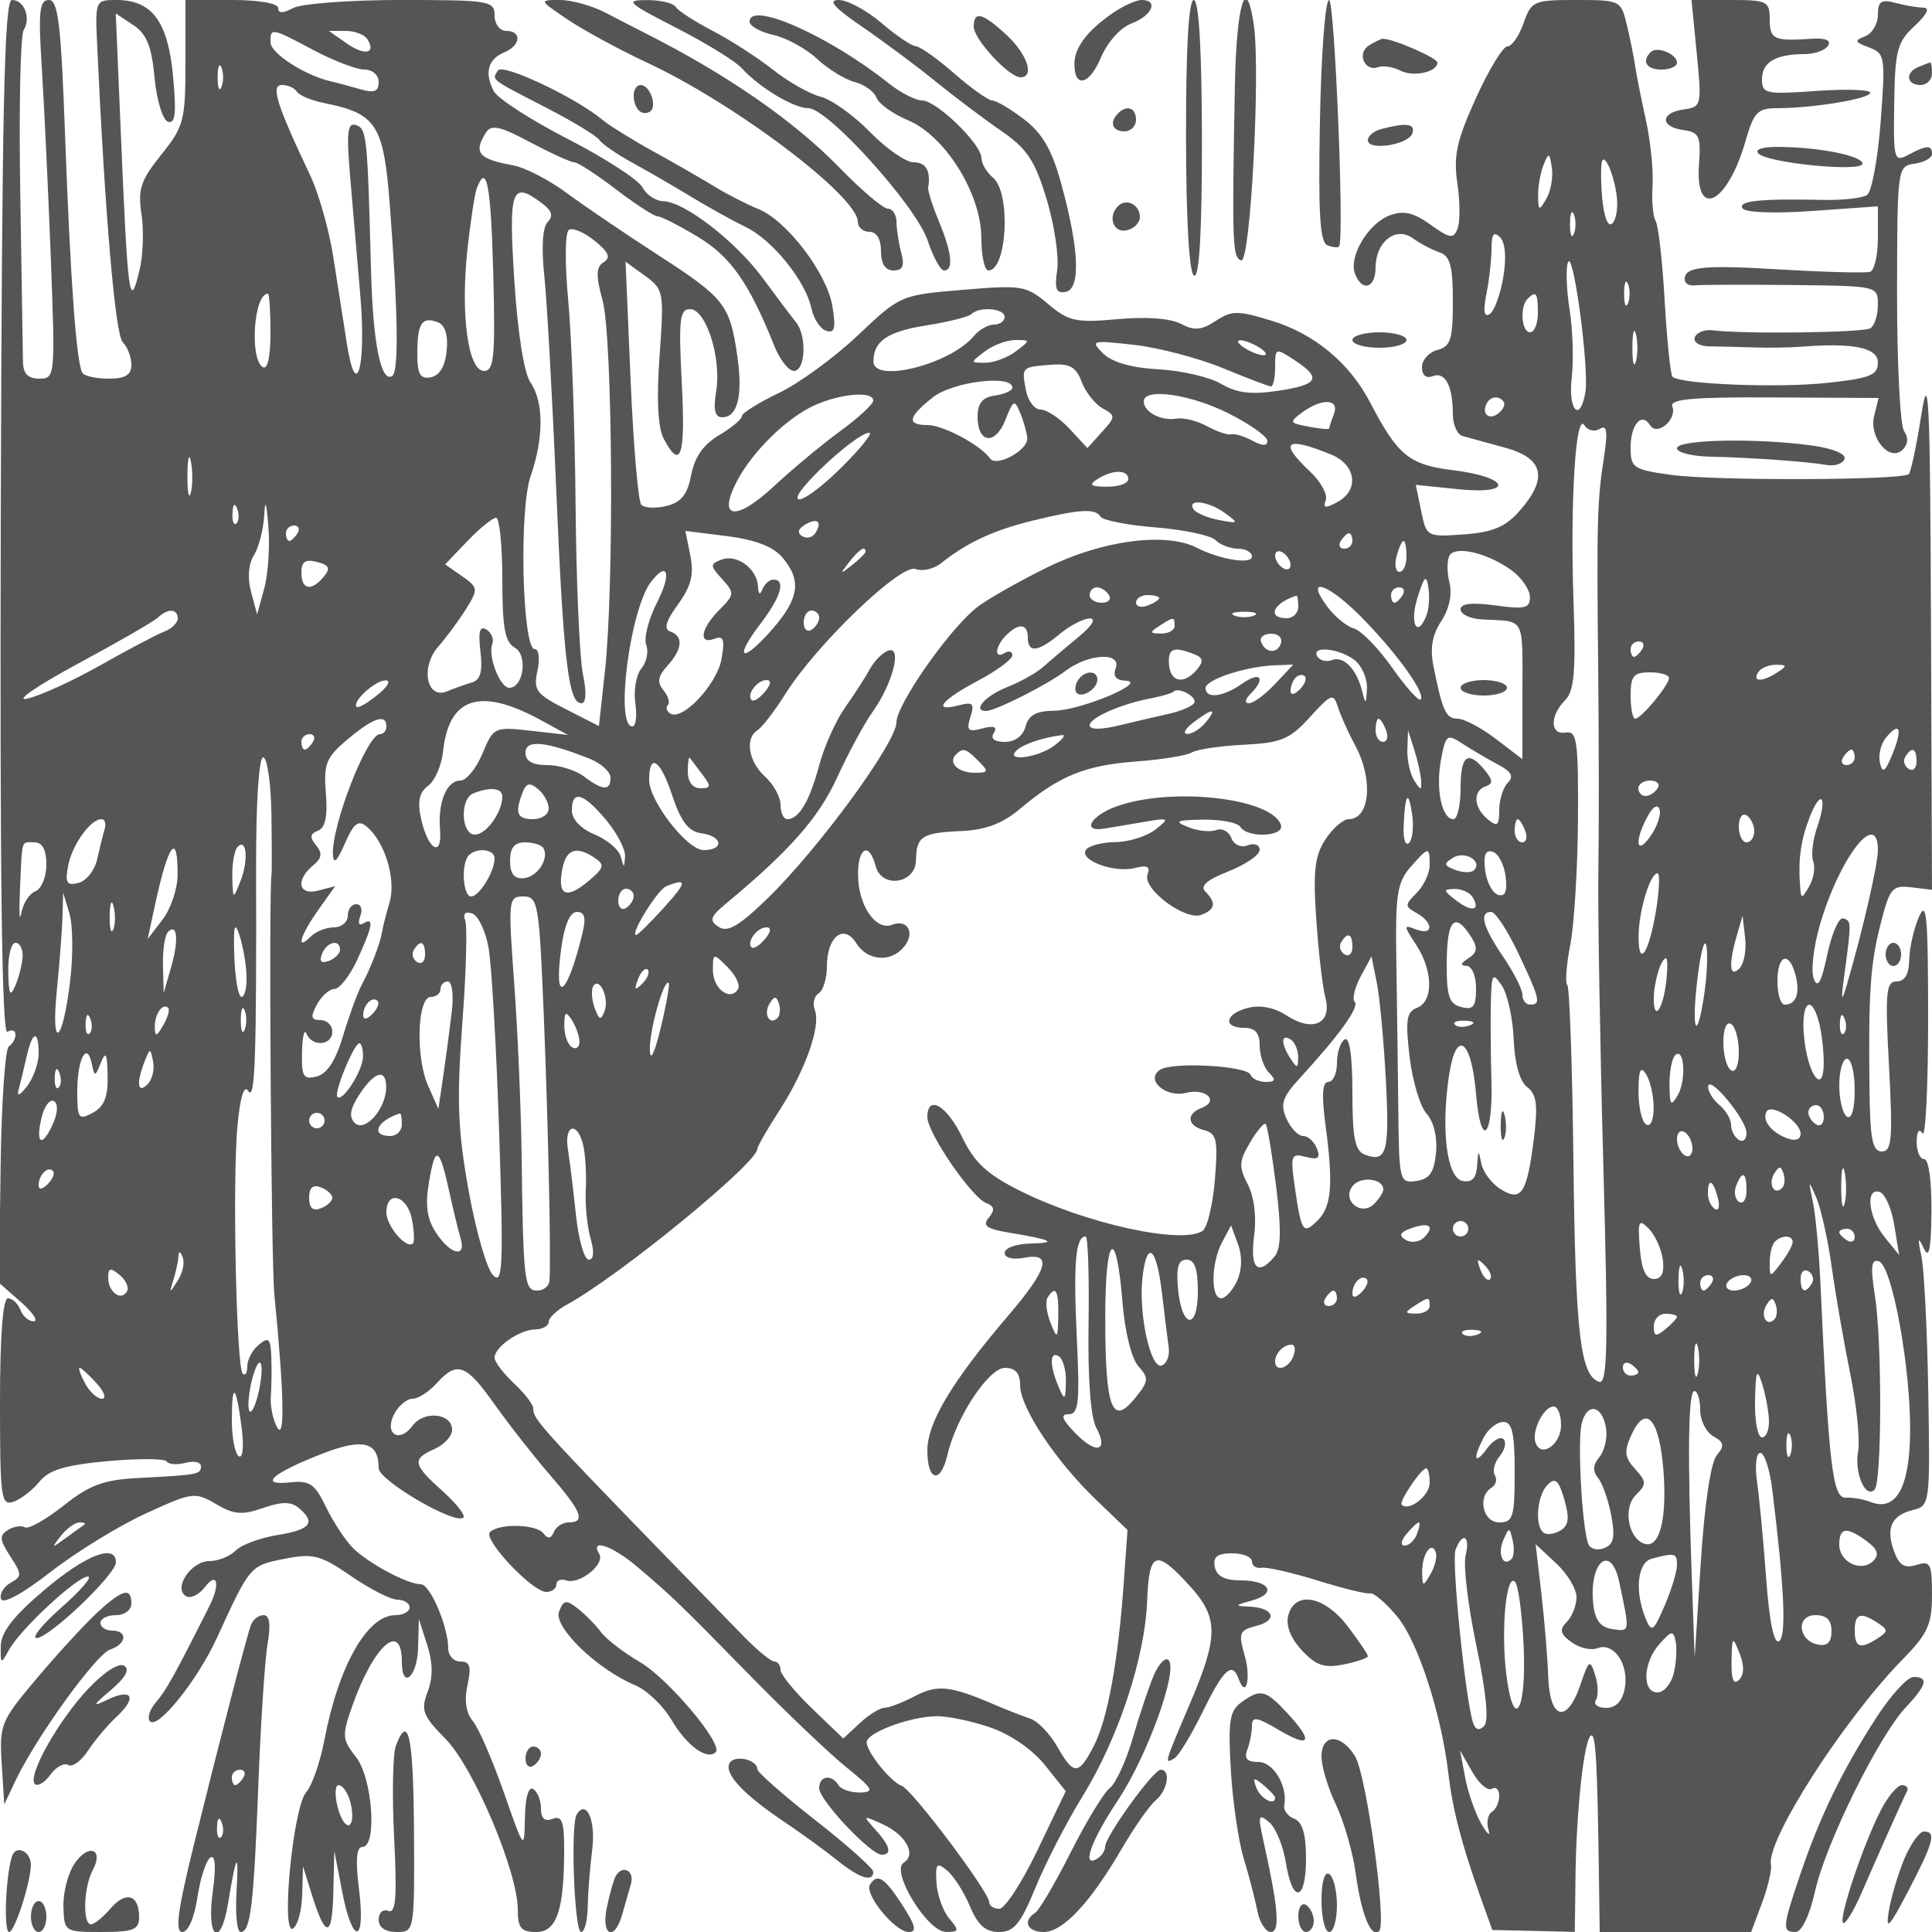 <svg xmlns="http://www.w3.org/2000/svg" version="1.0" width="250" height="250" viewBox="0 0 250 250" preserveAspectRatio="xMidYMid meet">
<g transform="translate(0,250) scale(0.01,-0.01)" fill="#555555" stroke="none">
<path d="M10 18292 c-12 -4625 14 -6689 86 -6644 57 35 104 19 104 -36 0 -55 -39 -124 -86 -153 -47 -30 -95 -730 -106 -1556 l-20 -1503 281 -247 c155 -136 230 -248 167 -250 -63 -2 -141 65 -172 147 -32 83 -104 150 -161 150 -66 0 -103 -488 -103 -1347 0 -1239 14 -1342 175 -1285 96 33 247 150 336 260 121 151 335 215 881 265 397 36 741 34 765 -4 24 -39 133 -47 243 -18 110 29 200 10 200 -43 0 -107 -33 -113 -806 -153 -454 -23 -633 -89 -973 -359 -230 -181 -454 -307 -499 -280 -45 28 -143 13 -219 -34 -114 -71 -109 -127 29 -339 153 -234 154 -261 4 -345 -89 -50 -144 -144 -122 -209 23 -71 280 69 638 348 329 256 882 597 1229 756 608 280 643 284 913 125 231 -137 339 -146 608 -52 242 84 363 85 463 2 227 -189 154 -283 -272 -351 -223 -35 -468 -126 -543 -201 -74 -75 -227 -136 -339 -136 -238 0 -473 -350 -305 -454 59 -36 170 17 247 119 158 207 199 36 60 -241 -456 -906 -562 -1097 -694 -1250 -83 -96 -118 -208 -77 -249 103 -103 614 535 862 1075 431 940 432 941 872 1028 378 75 468 51 866 -222 244 -168 515 -306 601 -306 86 0 157 -45 157 -100 0 -55 -83 -100 -185 -100 -363 0 -737 -660 -919 -1624 -54 -281 -159 -583 -235 -669 -170 -195 -330 -1861 -169 -1762 59 37 113 233 118 436 l11 369 114 -367 c179 -571 264 -564 278 25 l13 542 101 -525 c135 -702 307 -683 219 25 -48 379 -34 550 42 550 196 0 133 892 -82 1165 -180 228 -183 275 -46 664 277 783 640 1104 640 565 0 -366 200 -194 210 181 l10 375 108 -336 c74 -232 76 -420 5 -607 -90 -238 -63 -309 231 -607 363 -367 936 -1720 936 -2209 0 -240 42 -291 238 -291 267 0 362 282 362 1073 0 358 -30 437 -150 391 -101 -39 -150 5 -150 133 0 105 -45 219 -100 253 -60 37 -103 -109 -108 -369 -8 -431 -8 -430 -275 332 -147 419 -327 833 -401 920 -86 103 -110 267 -67 463 53 239 33 304 -91 304 -87 0 -158 76 -158 168 0 284 -234 832 -355 832 -174 0 -682 272 -881 472 -97 98 -253 336 -346 528 -144 300 -211 345 -468 318 -410 -43 -231 116 412 368 533 209 738 158 738 -184 0 -160 996 -740 1096 -639 30 29 -92 184 -271 344 -385 344 -398 414 -100 544 124 55 225 166 225 248 0 215 -365 252 -512 52 -172 -235 -373 -103 -235 155 57 107 163 194 235 194 72 0 212 90 312 200 266 293 379 252 752 -275 185 -261 508 -673 717 -914 409 -471 463 -611 239 -611 -78 0 -164 -56 -192 -125 -35 -87 -76 -92 -133 -18 -94 122 -577 133 -693 17 -93 -94 548 -774 730 -774 71 0 130 44 130 97 0 53 56 77 125 53 171 -61 511 211 429 343 -127 207 173 104 493 -168 452 -384 538 -466 1477 -1425 458 -467 1011 -994 1230 -1170 344 -278 367 -320 177 -325 -121 -3 -247 40 -281 95 -91 147 -250 122 -250 -40 0 -153 665 -860 810 -860 137 0 108 114 -83 325 -168 186 -165 188 94 70 303 -138 442 -394 272 -499 -173 -107 309 -894 547 -895 171 -1 176 17 43 174 -81 96 -155 304 -165 462 -15 249 3 270 138 158 86 -71 218 -279 295 -462 102 -244 202 -333 375 -333 195 0 280 103 473 575 130 316 402 845 606 1175 465 753 811 1798 839 2534 25 648 112 678 555 190 370 -407 370 -649 -2 -1521 -334 -783 -335 -788 -197 -703 55 34 219 306 366 606 268 548 380 649 462 419 95 -266 164 6 77 306 -82 289 -68 324 151 380 285 71 228 235 -87 249 -201 9 -199 16 31 79 328 92 232 261 -148 261 -205 0 -309 55 -333 175 -25 130 32 175 224 175 141 0 257 -47 257 -104 0 -58 56 -95 125 -83 69 12 395 -63 725 -165 330 -103 636 -178 680 -166 44 12 201 -122 348 -298 266 -315 574 -1260 664 -2034 54 -457 168 -900 403 -1562 l165 -462 534 -12 534 -13 9 725 c11 854 110 1761 200 1816 62 38 83 -344 103 -1817 l10 -725 980 0 980 0 140 375 c77 206 129 430 116 497 -61 316 941 1877 1709 2661 321 327 375 448 375 832 0 403 -20 442 -201 385 -150 -48 -222 -6 -287 168 -113 306 -41 471 237 541 225 56 227 72 203 1524 -14 807 -54 1602 -90 1767 -50 231 -43 254 30 100 70 -149 96 -27 101 475 4 388 -36 675 -93 675 -55 0 -99 101 -98 225 0 134 31 178 75 110 40 -64 73 603 73 1481 0 1335 -20 1551 -120 1316 -67 -155 -123 -406 -125 -557 -3 -182 -58 -275 -163 -275 -137 0 -150 -140 -98 -1100 50 -941 36 -1100 -93 -1100 -122 0 -153 160 -160 825 -14 1243 10 1600 148 2135 114 448 148 487 393 458 l268 -32 -13 3432 c-11 2927 -29 3326 -125 2714 -62 -395 -135 -740 -162 -767 -83 -80 -2511 -89 -3075 -10 -491 68 -525 91 -525 353 0 300 144 464 252 289 90 -146 352 75 288 243 -37 96 262 123 1311 117 l1358 -7 -57 -229 c-72 -284 202 -607 370 -439 69 69 75 157 17 239 -51 71 -92 872 -91 1779 2 1634 4 1650 227 1682 124 18 225 74 225 125 0 120 -68 117 -307 -11 -184 -98 -193 -66 -182 665 10 687 38 794 265 1004 159 148 201 236 114 236 -77 1 -241 29 -365 62 -182 49 -225 19 -225 -154 0 -119 -75 -244 -166 -279 -142 -54 -135 -75 51 -144 207 -77 214 -119 151 -958 -37 -483 -116 -911 -176 -951 -61 -41 -312 -69 -560 -64 -818 18 -1113 -12 -1053 -108 34 -56 409 -70 906 -35 l847 60 0 -407 c0 -223 -45 -421 -100 -440 -55 -18 -561 -5 -1125 28 -1044 63 -1275 40 -1275 -126 0 -52 56 -86 125 -78 69 9 631 11 1250 5 1123 -12 1125 -12 1125 -256 0 -134 -44 -271 -97 -304 -93 -57 -1646 -77 -2042 -26 -104 13 -208 -28 -230 -91 -23 -64 60 -116 189 -117 127 -1 388 -8 580 -14 193 -6 463 -2 600 9 682 54 1000 -11 1000 -205 0 -163 -100 -203 -661 -263 -636 -68 -1900 -17 -1997 80 -26 26 -71 467 -101 980 -29 514 -82 980 -117 1036 -35 57 -53 262 -40 456 13 194 -26 578 -87 853 -60 275 -123 590 -139 700 -16 110 -63 346 -106 525 -76 320 -85 325 -655 325 -552 0 -582 -13 -682 -300 -58 -165 -151 -300 -209 -300 -57 0 -241 -302 -408 -671 -249 -548 -292 -748 -240 -1098 35 -236 37 -500 4 -587 -54 -139 -97 -133 -353 50 -222 158 -348 186 -528 118 -279 -106 -532 -534 -447 -755 92 -240 266 -187 266 81 0 333 263 539 483 378 92 -67 246 -148 342 -181 140 -46 175 -175 175 -635 0 -493 -29 -584 -200 -629 -110 -29 -200 -129 -200 -222 0 -106 54 -150 142 -116 159 61 258 -129 258 -494 0 -135 56 -261 125 -281 69 -19 316 -87 550 -151 502 -136 561 -396 185 -822 -179 -203 -345 -273 -717 -300 -479 -35 -485 -31 -553 303 l-70 338 546 -56 c736 -76 673 155 -67 246 -567 71 -711 189 -1070 877 -267 511 -719 887 -1272 1056 -440 135 -517 135 -726 -2 -184 -121 -278 -129 -449 -38 -132 71 -449 95 -818 61 -541 -49 -634 -29 -902 196 -283 239 -340 248 -1105 183 -803 -67 -810 -71 -1357 -589 -302 -286 -764 -623 -1025 -747 -261 -125 -475 -259 -475 -298 0 -40 -133 -151 -296 -247 -201 -119 -316 -283 -360 -513 -47 -253 -127 -354 -318 -402 -140 -35 -288 -28 -328 16 -40 45 -102 770 -138 1613 l-65 1531 250 -181 c244 -177 249 -207 190 -1039 -41 -573 -22 -930 56 -1075 219 -411 281 -217 231 732 -42 815 -27 950 107 950 207 0 408 -631 339 -1061 -40 -243 -18 -339 78 -339 199 0 269 282 195 792 -96 664 -165 752 -1018 1303 -425 274 -960 638 -1189 807 -229 169 -541 331 -693 358 -451 82 -518 163 -353 424 69 108 182 84 573 -125 268 -142 524 -259 569 -259 45 0 288 -157 540 -350 252 -192 495 -350 540 -350 45 0 280 -120 522 -266 423 -255 661 -595 987 -1409 71 -179 186 -325 255 -325 149 0 169 456 27 629 -54 67 -247 322 -428 568 -355 483 -1018 994 -1294 1000 -95 2 -215 83 -267 180 -52 97 -485 378 -962 623 -477 245 -909 524 -960 619 -125 234 -76 416 135 503 214 88 231 278 25 278 -83 0 -150 89 -150 200 0 189 -67 200 -1207 200 -663 0 -1293 -47 -1400 -104 -133 -71 -193 -71 -193 0 0 60 -253 104 -600 104 l-600 0 0 -806 c0 -753 -20 -831 -313 -1196 -267 -332 -305 -446 -256 -769 32 -208 21 -536 -26 -729 -129 -534 -151 -370 -244 1838 l-63 1488 226 -150 c173 -114 238 -273 276 -680 28 -295 105 -549 174 -571 95 -31 110 111 65 592 -67 709 -272 983 -735 983 -269 0 -273 -9 -247 -575 101 -2205 235 -3757 331 -3853 62 -62 112 -193 112 -292 0 -133 -78 -180 -294 -180 -162 0 -315 34 -340 75 -77 127 -155 1192 -223 3050 -53 1464 -90 1775 -211 1775 -122 0 -138 -147 -91 -875 30 -481 83 -1584 116 -2450 59 -1549 57 -1575 -148 -1575 -149 0 -210 65 -212 225 -2 124 -18 1111 -35 2193 -18 1083 2 2024 44 2091 98 159 8 391 -152 391 -99 0 -129 -1424 -144 -6708z m4050 6058 c258 -137 553 -250 655 -250 104 0 185 -71 185 -162 0 -120 -57 -145 -225 -96 -124 36 -299 83 -390 104 -344 80 -785 365 -785 507 0 192 8 190 560 -103z m694 143 c117 -188 -34 -218 -270 -53 l-229 160 217 0 c119 0 246 -48 282 -107z m-1888 -618 c-28 -69 -50 -12 -50 125 0 138 22 194 50 125 28 -69 28 -181 0 -250z m976 -62 c30 -48 190 -114 355 -147 679 -136 769 -279 849 -1344 106 -1393 115 -2134 29 -2188 -146 -90 -250 427 -274 1366 -46 1752 -55 1835 -196 1882 -110 36 -124 -94 -72 -694 35 -406 93 -1083 129 -1505 79 -925 -52 -1404 -173 -633 -44 275 -123 783 -177 1129 -54 346 -188 818 -297 1050 -439 925 -515 1171 -366 1171 77 0 163 -39 193 -87z m16168 -1385 c-95 -162 -104 -159 -107 39 -2 119 30 299 71 400 67 165 77 161 107 -39 18 -122 -14 -302 -71 -400z m913 10 c15 -159 -18 -310 -73 -338 -58 -29 -111 158 -126 450 -18 363 2 456 73 338 54 -90 111 -292 126 -450z m-14540 -988 c27 -1064 10 -1250 -119 -1250 -207 0 -306 723 -216 1569 40 366 95 726 123 798 127 332 181 43 212 -1117z m639 913 c121 -92 140 -161 65 -236 -66 -66 -83 -328 -44 -692 34 -322 103 -1552 153 -2735 94 -2243 159 -2800 326 -2800 63 0 71 139 21 375 -43 206 -86 1185 -95 2175 -8 990 -51 2187 -95 2661 -46 493 -42 884 9 915 49 31 199 -33 333 -142 182 -147 212 -218 117 -277 -100 -61 -103 -169 -14 -498 129 -482 150 -3688 31 -4781 l-79 -723 -428 218 c-386 197 -423 246 -367 498 33 154 18 279 -35 279 -162 0 -206 1800 -54 2238 172 496 171 964 -3 1215 -82 118 -165 645 -208 1322 -76 1188 -36 1294 367 988z m13344 -388 c-28 -69 -50 -12 -50 125 0 138 22 194 50 125 28 -69 28 -181 0 -250z m-914 -565 c-38 -225 -118 -439 -176 -475 -73 -45 -86 40 -42 262 36 180 66 444 66 586 0 187 30 227 110 147 69 -69 85 -264 42 -520z m1063 -1485 c-68 -401 -226 -238 -177 184 26 226 14 621 -27 880 -41 258 -51 536 -22 616 68 184 277 -1377 226 -1680z m551 1150 c-28 -69 -50 -12 -50 125 0 138 22 194 50 125 28 -69 28 -181 0 -250z m-17566 -381 c0 -312 -38 -482 -100 -444 -174 108 -115 950 67 950 18 0 33 -228 33 -506z m16400 256 c0 -137 -45 -250 -100 -250 -112 0 -137 330 -33 433 110 111 133 79 133 -183z m-6900 -50 c0 -55 -62 -100 -138 -100 -76 0 -193 -67 -260 -148 -305 -367 -1304 -619 -1300 -327 3 263 182 384 683 464 286 45 548 111 584 146 102 103 431 76 431 -35z m-7220 -437 c-19 -202 -92 -323 -205 -345 -139 -26 -175 38 -175 308 0 391 60 483 265 404 95 -36 135 -165 115 -367z m15389 -138 c-25 -96 -46 -17 -46 175 0 193 21 271 46 175 25 -96 25 -254 0 -350z m-8025 128 c-107 -81 -284 -147 -394 -147 -197 0 -197 2 -6 147 107 81 284 147 394 147 198 0 198 -2 6 -147z m2678 -216 c315 -130 596 -237 625 -237 29 0 53 114 53 252 0 246 6 249 250 89 358 -235 312 -319 -214 -398 -343 -52 -533 -29 -733 89 -148 88 -513 173 -810 189 -351 19 -603 91 -718 205 -169 168 -151 173 399 112 317 -36 833 -171 1148 -301z m478 263 c82 -53 105 -97 50 -97 -55 0 -168 44 -250 97 -82 53 -105 97 -50 97 55 0 168 -44 250 -97z m-2304 -440 c51 -134 173 -289 271 -344 171 -95 170 -109 -9 -307 l-187 -207 -231 249 c-127 137 -295 249 -374 249 -78 0 -164 111 -190 248 -58 303 -58 303 321 332 244 19 326 -26 399 -220z m-896 -76 c0 -39 -101 -84 -225 -102 -162 -23 -225 -99 -225 -274 0 -347 229 -374 360 -41 104 263 118 269 194 83 45 -110 85 -255 89 -321 9 -156 -398 -378 -481 -262 -122 173 -609 433 -808 433 -275 0 -257 101 66 358 257 204 1030 299 1030 126z m-1800 -167 c0 -46 -191 -223 -425 -394 -234 -170 -624 -495 -866 -720 -487 -452 -727 -421 -477 63 203 392 655 834 1018 994 340 150 750 181 750 57z m4603 -169 c273 -138 497 -297 497 -353 0 -68 -65 -67 -196 3 -108 58 -231 95 -275 82 -43 -12 -182 35 -308 104 -126 70 -306 115 -400 99 -198 -32 -421 86 -421 223 0 180 609 93 1103 -158z m3507 22 c-128 -128 -258 -29 -163 125 37 60 113 80 169 45 68 -42 66 -98 -6 -170z m-2149 -28 c-34 -87 -61 -171 -61 -186 0 -16 -120 -5 -266 23 -250 47 -255 58 -81 186 256 187 483 174 408 -23z m3440 -192 c93 58 106 -28 55 -362 -89 -572 -96 -826 -75 -2788 9 -907 10 -2055 2 -2550 -9 -495 20 -2199 63 -3788 65 -2376 56 -2879 -53 -2843 -244 81 -307 620 -333 2856 -14 1223 -50 2248 -79 2278 -30 29 -12 266 39 525 50 260 95 990 99 1622 6 1010 -13 1146 -156 1121 -205 -37 -212 215 -13 415 121 121 143 371 111 1282 -44 1291 28 2462 141 2279 41 -67 131 -88 199 -47z m-9830 -516 c-260 -256 -506 -432 -547 -390 -78 81 757 855 923 856 53 0 -116 -210 -376 -466z m6354 184 c326 -134 367 -462 77 -617 -153 -82 -186 -76 -147 26 28 73 -63 240 -202 370 -412 387 -319 463 272 221z m-14756 -494 c-25 -96 -45 6 -44 226 1 220 22 298 46 174 24 -125 23 -305 -2 -400z m12131 176 c0 -55 -124 -99 -275 -98 -214 1 -242 22 -125 98 196 126 400 126 400 0z m-11181 -1416 l-92 -334 -78 290 c-48 179 -35 360 36 474 63 101 123 330 133 510 13 228 29 186 55 -140 21 -257 -4 -617 -54 -800z m-359 843 c-33 -33 -56 26 -52 131 5 117 28 141 60 61 29 -72 26 -159 -8 -192z m12794 132 c180 -131 174 -137 -82 -88 -151 29 -299 93 -329 141 -86 139 199 103 411 -53z m-1613 -45 c30 -47 351 -110 716 -139 364 -30 711 -103 772 -164 61 -61 192 -111 291 -111 99 0 180 -46 180 -102 0 -106 -415 -39 -718 116 -398 203 -1222 94 -1935 -258 -383 -189 -797 -425 -918 -525 -366 -299 -1029 -1252 -1029 -1478 0 -260 -1007 -1636 -1664 -2274 -372 -362 -521 -449 -636 -373 -127 83 -112 130 100 306 819 681 1193 1105 1431 1624 144 316 351 698 459 850 261 366 388 857 206 796 -72 -24 -180 -131 -239 -238 -58 -107 -204 -332 -323 -501 -119 -169 -270 -506 -335 -750 -123 -461 -261 -693 -411 -693 -49 0 -88 83 -88 185 0 101 -90 265 -200 365 -216 195 -264 499 -96 603 57 35 221 248 363 474 405 641 1492 1683 1680 1610 88 -34 238 0 332 76 329 263 675 425 1171 547 619 152 823 165 891 54z m-7741 -809 c0 -628 34 -814 161 -885 172 -96 114 -520 -71 -520 -120 0 -279 409 -220 565 24 63 -10 148 -76 189 -86 53 -108 -25 -77 -284 30 -261 0 -370 -113 -402 -85 -25 -229 -76 -320 -114 -265 -109 -346 314 -112 580 105 119 266 338 359 486 160 259 158 276 -52 424 l-219 153 289 302 c158 165 325 301 370 301 44 0 81 -358 81 -795z m4053 600 c-37 -60 -114 -79 -171 -44 -67 41 -57 93 29 146 161 99 234 47 142 -102z m-6703 -5 c-34 -55 -82 -100 -106 -100 -24 0 -44 45 -44 100 0 55 48 100 106 100 58 0 78 -45 44 -100z m6275 -314 c252 -299 217 -531 -138 -936 -390 -443 -500 -385 -147 78 266 349 332 572 168 572 -50 0 -114 -56 -142 -125 -32 -80 -53 -66 -58 38 -11 228 -274 421 -470 346 -152 -58 -152 -78 7 -253 162 -180 161 -200 -37 -398 -240 -240 -276 -455 -61 -373 116 45 134 -10 89 -264 -59 -328 -504 -802 -662 -705 -48 30 -62 79 -32 110 31 30 5 117 -57 192 -85 103 -73 179 51 317 196 216 210 382 39 442 -89 32 -61 133 99 353 169 234 208 386 159 629 l-64 321 541 -68 c364 -46 597 -136 715 -276z m7375 214 c0 -55 -48 -100 -106 -100 -58 0 -78 45 -44 100 34 55 82 100 106 100 24 0 44 -45 44 -100z m700 -200 c0 -110 -41 -200 -91 -200 -49 0 -67 90 -38 200 29 110 70 200 91 200 21 0 38 -90 38 -200z m-7000 62 c0 -21 -79 -99 -175 -175 -159 -124 -162 -121 -38 38 131 167 213 220 213 137z m5500 -174 c0 -55 -45 -72 -100 -38 -55 34 -100 107 -100 162 0 55 45 72 100 38 55 -34 100 -107 100 -162z m2860 -68 c129 -94 235 -248 237 -343 3 -148 -63 -164 -447 -111 -305 41 -450 25 -450 -52 0 -63 124 -121 275 -129 575 -32 525 62 525 -997 l0 -812 -343 262 c-189 144 -411 262 -494 262 -152 0 -197 96 -314 679 -47 230 -16 406 101 584 104 159 144 349 105 501 -33 135 -32 292 3 349 80 130 495 30 802 -193z m-15370 -82 c-161 -195 -290 -171 -290 53 0 142 51 177 202 137 159 -41 178 -82 88 -190z m4313 -332 c-111 -217 -174 -465 -141 -551 33 -87 5 -224 -62 -305 -68 -82 -103 -284 -79 -449 24 -166 7 -301 -38 -301 -228 0 -30 1525 244 1875 215 276 265 101 76 -269z m9958 -163 c-119 -310 -224 -121 -121 215 88 286 117 315 143 143 18 -118 8 -280 -22 -358z m-4111 257 c34 -55 -8 -100 -94 -100 -86 0 -156 45 -156 100 0 55 42 100 94 100 52 0 122 -45 156 -100z m3307 -327 c451 -468 795 -955 725 -1025 -25 -25 -191 162 -369 414 -178 253 -400 480 -494 506 -93 25 -250 155 -349 289 -305 413 38 284 487 -184z m493 327 c-34 -55 -82 -100 -106 -100 -24 0 -44 45 -44 100 0 55 48 100 106 100 58 0 78 -45 44 -100z m-3150 -39 c0 -22 -68 -66 -150 -97 -82 -32 -150 -14 -150 39 0 53 68 97 150 97 82 0 150 -18 150 -39z m1800 -111 c0 -82 -67 -150 -150 -150 -260 0 -176 197 125 292 14 4 25 -59 25 -142z m-14500 -153 c0 -57 -79 -133 -175 -170 -96 -37 -467 -232 -825 -435 -358 -202 -785 -397 -950 -433 -165 -36 127 166 650 448 523 282 993 553 1045 603 127 121 255 114 255 -13z m8300 9 c0 -52 -45 -122 -100 -156 -55 -34 -100 8 -100 94 0 86 45 156 100 156 55 0 100 -42 100 -94z m5625 28 c-69 -28 -181 -28 -250 0 -69 28 -12 50 125 50 138 0 194 -22 125 -50z m-2275 -281 c-165 -136 -368 -308 -450 -382 -82 -75 -296 -194 -475 -266 -279 -111 -448 -305 -265 -305 119 0 795 341 1028 519 299 226 731 247 648 31 -38 -99 6 -153 128 -158 308 -13 -581 -386 -927 -389 -228 -2 -328 -58 -366 -203 -32 -122 -136 -200 -268 -200 -137 0 -189 42 -143 116 49 79 3 98 -148 58 -187 -49 -210 -26 -155 149 55 173 32 197 -146 151 -354 -93 -236 63 239 315 248 131 450 280 450 331 0 50 -45 64 -100 30 -140 -87 -125 85 20 230 163 163 280 151 280 -30 0 -203 132 -189 414 47 130 108 304 198 386 200 91 1 32 -95 -150 -244z m1250 147 c0 -55 -79 -99 -175 -98 -150 1 -153 15 -25 98 189 122 200 122 200 0z m1375 -225 c-47 -142 -208 -126 -258 25 -19 55 41 100 133 100 92 0 148 -56 125 -125z m4675 -75 c-34 -55 -82 -100 -106 -100 -24 0 -44 45 -44 100 0 55 48 100 106 100 58 0 78 -45 44 -100z m-5806 -62 c125 -47 135 -93 46 -200 -166 -200 -345 -169 -363 62 -15 210 53 240 317 138z m2081 -77 c96 -73 170 -241 163 -372 -10 -206 -18 -211 -60 -39 -72 290 -240 467 -391 409 -72 -28 -157 -7 -190 45 -88 143 276 110 478 -43z m-1025 -311 c-129 -137 -281 -250 -337 -250 -61 0 -54 49 17 120 204 204 132 300 -102 136 -251 -176 -478 -204 -478 -59 0 109 521 280 892 294 l243 9 -235 -250z m6500 150 c-196 -127 -328 -127 -250 0 34 55 138 99 231 98 146 -1 148 -14 19 -98z m-6182 -222 c-71 -71 -118 -77 -118 -15 0 57 30 134 67 170 36 37 90 44 118 15 28 -28 -2 -105 -67 -170z m4779 147 c-5 -97 -361 -525 -438 -525 -32 0 -59 135 -59 300 0 253 39 300 250 300 138 0 249 -34 247 -75z m-16711 -216 c-130 -106 -252 -176 -271 -157 -65 64 233 340 371 344 78 2 35 -78 -100 -187z m5012 39 c-70 -84 -147 -132 -172 -107 -70 69 71 259 192 259 66 0 59 -57 -20 -152z m5554 -146 c-27 -42 -173 -104 -325 -138 -152 -34 -446 -102 -652 -152 -227 -55 -375 -55 -375 1 0 100 402 277 798 352 136 26 264 64 285 84 67 68 317 -69 269 -147z m2086 -552 c236 -440 189 -950 -87 -950 -70 0 -205 -118 -300 -262 -138 -211 -161 -411 -119 -1025 28 -420 81 -880 119 -1024 87 -337 -165 -450 -506 -227 -151 100 -338 136 -494 97 -299 -75 -335 -259 -51 -259 142 0 200 -67 200 -230 0 -126 54 -284 120 -350 93 -93 84 -120 -42 -120 -89 0 -176 41 -195 92 -42 116 -1000 171 -1168 67 -204 -126 66 -368 336 -300 256 64 430 -107 198 -195 -205 -79 -187 -231 35 -289 160 -42 178 -126 137 -637 -26 -323 -98 -623 -159 -665 -263 -181 -1509 92 -2361 517 -428 215 -592 366 -749 692 -201 416 -452 561 -452 261 0 -202 574 -1039 762 -1111 107 -41 115 -89 33 -188 -87 -105 -30 -146 273 -196 555 -93 625 -131 257 -140 -179 -4 -325 -58 -325 -120 0 -65 104 -91 250 -64 372 72 315 -140 -201 -745 -731 -856 -1049 -1387 -1049 -1749 0 -400 172 -437 260 -55 113 489 534 1125 744 1125 136 0 196 -68 196 -225 1 -288 458 -977 982 -1481 l408 -392 -48 -676 c-72 -1020 -210 -1774 -388 -2118 -198 -383 -260 -384 -475 -6 -95 166 -252 328 -350 360 -99 33 -314 117 -479 188 -558 238 -719 254 -1010 103 -159 -84 -338 -152 -396 -152 -59 -1 -202 -90 -319 -199 l-213 -198 -406 390 c-223 215 -406 439 -406 498 0 59 -36 108 -80 108 -44 0 -222 146 -396 325 -2681 2752 -2724 2798 -2724 2953 0 48 -112 193 -250 322 -137 129 -250 278 -250 331 0 139 320 362 525 366 96 2 175 46 175 98 0 52 107 153 239 225 675 369 2461 1830 2461 2013 0 31 126 250 279 487 339 522 545 1100 466 1307 -32 84 -11 182 48 219 59 36 107 193 107 348 0 386 219 559 380 301 144 -230 446 -254 616 -49 150 180 51 366 -154 287 -210 -80 -435 249 -439 642 -3 363 144 438 228 117 77 -294 518 -229 522 78 4 307 80 355 584 376 317 14 534 96 765 290 503 424 843 562 1497 610 333 25 658 77 723 117 64 40 367 85 672 100 484 24 595 70 856 357 278 306 305 315 363 130 35 -110 136 -335 225 -500z m-10538 331 l350 -191 -481 54 c-472 53 -483 48 -626 -295 -80 -192 -208 -349 -284 -349 -179 0 -294 -276 -265 -636 30 -372 -156 -263 -246 144 -48 222 -23 339 92 424 87 65 174 264 193 442 75 707 479 837 1267 407z m8600 -31 c-68 -82 -175 -149 -237 -147 -62 2 -26 69 81 150 249 189 314 187 156 -3z m-10600 -50 c0 -55 -38 -100 -84 -100 -166 0 -624 -1174 -608 -1557 6 -134 53 -91 154 141 115 263 174 310 281 222 237 -197 385 -683 299 -979 -45 -152 -88 -322 -96 -377 -23 -149 -147 -475 -263 -689 -56 -104 -165 -402 -243 -663 -95 -319 -206 -492 -340 -527 -174 -45 -199 -4 -192 313 4 201 30 310 58 241 71 -176 334 -156 334 25 0 83 -69 150 -154 150 -122 0 -131 40 -46 200 59 110 162 201 229 203 66 1 200 173 296 382 199 432 219 554 76 466 -57 -35 -73 5 -39 94 33 85 10 155 -51 155 -61 0 -111 -68 -111 -150 0 -82 -81 -150 -180 -150 -99 0 -234 -54 -300 -120 -197 -197 -136 16 99 346 l218 307 -218 -57 c-257 -67 -299 133 -68 325 115 95 124 159 39 261 -85 102 -79 149 24 188 95 36 127 186 103 485 -31 383 2 463 282 699 331 278 501 335 501 166z m12936 -50 c32 -82 14 -150 -39 -150 -53 0 -97 68 -97 150 0 82 18 150 39 150 22 0 66 -68 97 -150z m6551 -311 c-94 -230 -127 -253 -161 -109 -23 99 13 246 80 327 179 216 217 113 81 -218z m-20437 161 c-34 -55 -82 -100 -106 -100 -24 0 -44 45 -44 100 0 55 48 100 106 100 58 0 78 -45 44 -100z m9594 -47 c-210 -159 -650 -216 -489 -63 86 82 341 168 589 198 52 7 7 -54 -100 -135z m4745 -453 c7 -133 -3 -133 -89 0 -53 82 -93 263 -89 400 l9 250 80 -250 c44 -137 84 -318 89 -400z m997 206 c172 -91 206 -154 125 -235 -61 -61 -111 -220 -111 -353 0 -204 -24 -223 -150 -118 -182 151 -195 368 -25 425 97 33 95 79 -12 209 -219 265 -313 195 -313 -234 0 -220 -42 -400 -93 -400 -150 0 -231 389 -161 766 63 332 77 342 285 207 120 -78 325 -198 455 -267z m-11761 78 c151 -59 275 -170 275 -246 0 -175 -99 -171 -344 15 -107 81 -321 147 -475 147 -192 0 -281 51 -281 161 0 172 258 148 825 -77z m5039 -34 c134 -133 128 -150 -51 -150 -215 0 -349 130 -244 236 92 92 128 82 295 -86z m11336 50 c0 -55 -48 -100 -106 -100 -58 0 -78 45 -44 100 34 55 82 100 106 100 24 0 44 -45 44 -100z m800 -56 c0 -86 -46 -128 -102 -93 -56 35 -75 105 -44 156 86 139 146 113 146 -63z m-21288 -669 c6 -399 7 -757 1 -797 -36 -240 -4 -5017 37 -5428 125 -1265 139 -1899 38 -1722 -56 98 -93 278 -84 400 10 122 13 351 7 509 -9 244 -34 269 -161 163 -83 -68 -150 -194 -150 -279 0 -85 -26 -128 -59 -96 -83 84 -135 2508 -68 3208 35 374 85 536 139 450 89 -139 108 410 102 2892 -2 834 36 1425 91 1425 52 0 100 -326 107 -725z m5563 -257 c277 -39 300 -218 29 -218 -211 0 -704 635 -704 907 0 355 143 267 292 -181 119 -358 214 -484 383 -508z m16 757 c114 -150 110 -175 -29 -175 -99 0 -162 83 -162 217 0 119 13 198 28 175 16 -23 89 -121 163 -217z m-1991 -437 c0 -76 -90 -138 -200 -138 -210 0 -241 77 -138 344 47 125 93 135 200 46 76 -63 138 -176 138 -252z m14350 262 c-34 -55 -104 -100 -156 -100 -52 0 -94 45 -94 100 0 55 70 100 156 100 86 0 128 -45 94 -100z m-14950 -107 c0 -203 -208 -493 -354 -493 -180 0 -199 462 -21 534 216 87 375 70 375 -41z m1341 -301 c142 -169 254 -383 247 -475 -10 -153 -15 -153 -55 -2 -24 91 -176 220 -338 287 -179 74 -295 196 -295 310 0 271 145 232 441 -120z m10392 -299 c-46 -46 -77 50 -70 212 18 426 61 488 110 158 23 -158 5 -325 -40 -370z m5283 209 c-59 -169 -83 -371 -53 -449 29 -77 6 -222 -52 -322 -99 -171 -106 -170 -119 19 -25 332 12 586 126 878 147 375 233 263 98 -126z m-2159 -122 c-182 -260 -213 -71 -40 251 70 132 133 170 157 96 23 -67 -30 -223 -117 -347z m1343 64 c0 -79 -45 -144 -100 -144 -55 0 -100 93 -100 206 0 113 45 178 100 144 55 -34 100 -127 100 -206z m-21345 31 c-21 -69 -64 -243 -96 -388 -31 -145 -140 -285 -241 -311 -153 -40 -177 -3 -138 213 48 270 289 611 432 611 45 0 64 -56 43 -125z m18381 -25 c32 -82 14 -150 -39 -150 -53 0 -97 68 -97 150 0 82 18 150 39 150 22 0 66 -68 97 -150z m4564 -252 c0 -187 -201 -1057 -404 -1748 -70 -235 -76 -203 -28 150 90 673 90 686 -18 716 -55 15 -147 -196 -205 -468 -77 -362 -124 -446 -175 -313 -39 100 -3 415 80 699 254 871 750 1509 750 964z m-23700 -187 c0 -159 -64 -314 -142 -344 -78 -30 -161 -159 -183 -286 -23 -127 -30 17 -16 319 30 664 10 600 191 600 99 0 150 -99 150 -289z m2510 -217 c-95 -239 -97 -237 -104 64 -3 170 28 343 69 384 119 120 142 -180 35 -448z m3922 431 c78 -136 -79 -375 -257 -389 -122 -10 -175 59 -175 225 0 170 56 239 194 239 107 0 214 -34 238 -75z m-4734 -350 c-1 -179 -89 -437 -195 -575 l-192 -250 97 450 c171 791 294 950 290 375z m4102 218 c0 -171 -198 -493 -304 -493 -108 0 -132 430 -29 533 105 105 333 78 333 -40z m1300 3 c128 -85 116 -129 -85 -297 -286 -240 -404 -189 -340 149 51 267 180 313 425 148z m10800 -89 c0 -106 -76 -268 -168 -361 -157 -157 -157 -174 0 -262 222 -124 217 -296 -7 -211 -166 64 -166 55 0 -199 220 -336 225 -733 11 -815 -136 -53 -152 -158 -96 -632 37 -313 136 -645 220 -738 92 -102 141 -304 122 -505 -25 -257 -83 -341 -255 -366 -217 -31 -224 -6 -233 950 -6 540 -18 1410 -26 1932 -13 814 12 982 180 1175 239 274 252 275 252 32z m573 -68 c-36 -35 -144 -33 -241 4 -150 57 -154 81 -30 158 153 95 387 -45 271 -162z m410 -83 c23 -196 -7 -265 -100 -234 -73 24 -148 169 -166 322 -23 196 7 265 100 234 73 -24 148 -169 166 -322z m1955 -381 c-88 -578 -231 -826 -235 -407 -3 323 147 832 246 832 29 0 24 -191 -11 -425z m-12852 -25 c-175 -193 -335 -350 -355 -350 -86 0 277 587 392 633 277 111 269 53 -37 -283z m-386 156 c0 -52 -45 -122 -100 -156 -55 -34 -100 8 -100 94 0 86 45 156 100 156 55 0 100 -42 100 -94z m10854 -13 c109 -176 -6 -201 -211 -45 -169 128 -172 146 -24 149 93 2 199 -45 235 -104z m-18146 -1085 c-96 -817 -253 -924 -172 -118 35 351 68 779 73 950 l8 310 81 -269 c45 -148 50 -541 10 -873z m558 665 c-28 -68 -49 12 -47 177 3 165 25 220 50 123 26 -97 24 -232 -3 -300z m5570 -1098 c58 -1428 96 -3167 74 -3450 -6 -69 -77 -125 -160 -125 -166 0 -180 122 -201 1800 -8 578 -50 1556 -95 2175 -80 1087 -76 1125 118 1125 190 0 205 -86 264 -1525z m-715 867 c40 -216 102 -1292 138 -2392 57 -1753 47 -1982 -80 -1850 -81 83 -223 578 -316 1100 -140 779 -154 1166 -81 2150 50 660 67 1262 38 1339 -33 87 0 121 89 91 77 -25 173 -223 212 -438z m1216 183 c-199 -825 -378 -950 -274 -191 41 299 114 466 202 466 101 0 121 -75 72 -275z m12110 -260 c281 -594 298 -665 153 -665 -55 0 -100 57 -100 127 0 70 -112 292 -250 494 -264 388 -314 579 -153 579 53 0 211 -241 350 -535z m-16457 -290 c6 -151 -24 -275 -65 -275 -41 1 -83 237 -93 525 -13 395 3 463 66 275 45 -137 87 -374 92 -525z m15853 491 c81 -130 71 -195 -43 -267 -100 -64 -108 -96 -25 -97 71 -1 125 -128 125 -293 0 -237 -35 -281 -192 -240 -160 42 -191 140 -187 594 5 549 108 646 322 303z m3465 -398 c-129 -129 -143 53 -32 432 l73 250 33 -287 c19 -158 -15 -336 -74 -395z m-20294 16 l-96 -334 -9 358 c-5 197 24 391 64 432 122 122 143 -103 41 -456z m7684 364 c-70 -84 -147 -132 -172 -107 -70 69 71 259 192 259 66 0 59 -57 -20 -152z m7602 -104 c0 -86 -46 -128 -102 -93 -56 35 -75 105 -44 156 86 139 146 113 146 -63z m4552 -615 c-98 -655 -170 -459 -84 232 40 324 90 505 112 402 21 -102 9 -388 -28 -634z m-21759 496 c-4 -96 -46 -265 -93 -375 -69 -160 -87 -126 -93 175 -4 206 38 375 93 375 55 0 97 -79 93 -175z m4107 86 c0 -49 -65 -115 -145 -145 -97 -37 -126 -8 -89 89 60 158 234 199 234 56z m1100 -67 c0 -86 -46 -128 -102 -93 -56 35 -75 105 -44 156 86 139 146 113 146 -63z m4050 -443 c-100 -164 -325 4 -325 242 0 228 3 229 191 41 105 -105 166 -233 134 -283z m8383 -1176 c49 -938 11 -1074 -274 -965 -126 49 -159 218 -159 807 0 471 -37 722 -100 683 -55 -34 -100 -172 -100 -306 0 -134 -50 -244 -112 -244 -78 0 -88 -173 -34 -575 100 -754 76 -1038 -102 -1216 -189 -188 -212 -155 -294 408 -64 437 -55 463 139 413 159 -42 192 -18 144 108 -34 89 -114 162 -178 162 -64 0 -161 101 -216 225 -84 186 -54 277 174 525 513 560 774 922 709 986 -35 35 -1 182 76 326 l141 262 68 -337 c38 -185 91 -753 118 -1262z m3628 1271 c-42 -358 -161 -522 -161 -221 0 216 93 525 159 525 20 0 21 -137 2 -304z m1673 87 c61 -237 8 -383 -140 -383 -52 0 -94 135 -94 300 0 348 150 401 234 83z m-14922 -110 c-98 -98 -110 -86 -56 56 38 99 94 154 125 124 30 -31 0 -112 -69 -180z m11275 -723 c13 -313 78 -544 175 -617 122 -93 140 -231 87 -660 -90 -720 -162 -829 -431 -661 -116 72 -228 223 -250 334 -36 179 -42 176 -54 -28 -10 -164 -66 -223 -189 -199 -202 38 -281 652 -175 1362 91 613 290 477 350 -239 61 -721 221 -572 199 185 -9 288 -12 724 -8 970 8 406 21 429 142 250 74 -108 143 -422 154 -697z m-13739 375 c-24 -206 -73 -577 -109 -825 l-66 -450 -133 300 c-165 370 -141 1150 35 1150 69 0 125 45 125 100 0 55 43 100 95 100 53 0 77 -169 53 -375z m1975 -9 c-47 -124 -71 -116 -128 41 -38 106 -47 232 -20 279 79 136 213 -152 148 -320z m727 -216 c-80 -330 -136 -446 -141 -290 -9 251 183 932 244 870 16 -16 -30 -277 -103 -580z m-3732 178 c-71 -71 -118 -77 -118 -15 0 134 118 252 185 185 28 -28 -2 -105 -67 -170z m5242 -51 c-101 -102 -185 51 -102 186 63 102 87 102 121 1 23 -70 15 -154 -19 -187z m-7948 -94 c-87 -150 -106 -155 -109 -25 -3 169 102 320 173 250 23 -24 -5 -125 -64 -225z m1054 -58 c-28 -69 -50 -12 -50 125 0 138 22 194 50 125 28 -69 28 -181 0 -250z m20371 100 c33 -124 61 -358 62 -520 2 -443 -207 -171 -255 333 -42 437 91 566 193 187z m-22377 -148 c-33 -33 -56 26 -52 131 5 117 28 141 60 61 29 -72 26 -159 -8 -192z m6338 -108 c1 -72 -43 -103 -98 -69 -55 34 -99 160 -98 281 1 178 19 191 98 69 53 -82 98 -209 98 -281z m16362 108 c-33 -33 -56 26 -52 131 5 117 28 141 60 61 29 -72 26 -159 -8 -192z m-4841 105 c-72 -29 -159 -26 -192 8 -33 33 26 56 131 52 117 -5 141 -28 61 -60z m3481 -344 c0 -174 -42 -274 -100 -238 -55 34 -100 197 -100 362 0 174 42 274 100 238 55 -34 100 -197 100 -362z m-22000 -19 c0 -127 -68 -318 -150 -425 -95 -122 -135 -138 -109 -44 23 83 69 274 103 425 73 335 156 358 156 44z m16298 -50 c-1 -146 -14 -148 -98 -19 -127 196 -127 328 0 250 55 -34 99 -138 98 -231z m-12101 6 c-3 -181 -267 -593 -332 -518 -46 54 217 693 285 693 28 0 49 -79 47 -175z m-3391 -75 c62 155 82 117 87 -171 5 -274 -46 -400 -193 -479 -184 -98 -200 -76 -200 280 0 418 126 654 188 354 36 -172 44 -171 118 16z m603 -281 c-130 -130 -148 15 -37 298 70 176 73 176 109 -3 21 -102 -11 -234 -72 -295z m19801 -141 c-88 -151 -104 -131 -107 130 -2 170 31 343 72 385 119 121 149 -319 35 -515z m2290 66 c0 -245 -40 -381 -100 -344 -55 34 -100 217 -100 406 0 189 45 344 100 344 55 0 100 -183 100 -406z m-23240 33 c-33 -33 -56 26 -52 131 5 117 28 141 60 61 29 -72 26 -159 -8 -192z m20638 -258 c1 -162 -40 -255 -98 -219 -55 34 -99 228 -98 431 1 275 26 331 98 219 53 -82 98 -276 98 -431z m-16401 256 c-5 -279 -278 -584 -407 -455 -78 78 -61 181 62 369 197 301 349 339 345 86z m17603 -586 c0 -83 -45 -123 -100 -89 -55 34 -100 121 -100 194 0 72 -67 188 -150 256 -82 68 -149 175 -147 237 5 169 497 -424 497 -598z m-21920 107 c-140 -307 -226 -243 -139 103 36 143 107 233 158 202 56 -35 49 -156 -19 -305z m22620 -117 c0 -75 -68 -98 -175 -58 -208 76 -331 239 -264 347 67 108 439 -138 439 -289z m300 215 c0 -86 -45 -128 -100 -94 -55 34 -100 104 -100 156 0 52 45 94 100 94 55 0 100 -70 100 -156z m-19400 -44 c0 -55 -45 -100 -100 -100 -55 0 -100 45 -100 100 0 55 45 100 100 100 55 0 100 -45 100 -100z m1000 -50 c0 -82 -67 -150 -150 -150 -260 0 -176 197 125 292 14 4 25 -59 25 -142z m11313 -802 c69 -560 64 -806 -21 -908 -215 -258 -320 -152 -264 265 33 250 2 507 -82 669 -118 227 -114 300 29 541 90 153 182 261 203 240 22 -22 82 -385 135 -807z m-8965 527 c28 -124 42 -382 32 -575 -10 -192 18 -474 62 -625 50 -175 42 -275 -24 -275 -57 0 -131 259 -165 575 -33 316 -80 699 -104 850 -53 328 125 373 199 50z m14352 -37 c0 -82 -45 -122 -100 -88 -55 34 -100 129 -100 212 0 82 45 122 100 88 55 -34 100 -129 100 -212z m-16087 -555 c52 -238 118 -512 147 -608 79 -259 -131 -212 -317 72 -119 181 -143 355 -92 656 82 486 134 462 262 -120z m18056 -159 c-25 -96 -45 6 -44 226 1 220 22 298 46 174 24 -125 23 -305 -2 -400z m-23251 254 c-71 -71 -118 -77 -118 -15 0 134 118 252 185 185 28 -28 -2 -105 -67 -170z m22442 -51 c-101 -102 -185 51 -102 186 63 102 87 102 121 1 23 -70 15 -154 -19 -187z m-5160 -18 c0 -38 -53 -122 -118 -187 -170 -170 -429 51 -276 235 105 127 394 92 394 -48z m4700 -15 c0 -113 -43 -179 -96 -147 -52 33 -70 125 -39 206 79 207 135 183 135 -59z m-18300 -94 c0 -43 -67 -105 -150 -136 -102 -39 -150 5 -150 136 0 131 48 175 150 136 83 -31 150 -93 150 -136z m17929 0 c29 -110 12 -175 -38 -144 -50 31 -91 121 -91 200 0 207 68 177 129 -56z m1474 -899 c50 -358 158 -980 240 -1382 82 -403 127 -853 101 -1000 -51 -279 94 -615 213 -495 95 94 98 1922 4 2512 -59 375 -47 476 51 443 172 -57 413 -1373 405 -2214 -7 -721 -186 -1032 -517 -899 -82 33 -225 58 -316 54 -170 -6 -219 404 -328 2780 -19 413 -63 885 -98 1050 -60 285 -57 288 46 51 59 -138 149 -543 199 -900z m809 545 l63 -387 -187 231 c-213 263 -254 649 -63 585 68 -23 153 -216 187 -429z m-19182 79 c29 -151 35 -293 14 -314 -82 -83 -344 223 -344 401 0 293 270 221 330 -87z m13097 -238 c-60 -60 -167 -74 -237 -31 -94 58 -76 97 67 149 236 86 318 30 170 -118z m573 113 c0 -55 -45 -100 -100 -100 -55 0 -100 45 -100 100 0 55 45 100 100 100 55 0 100 -45 100 -100z m2517 -400 c22 -170 -15 -250 -117 -250 -103 0 -160 125 -181 400 -28 354 -14 383 117 250 81 -82 163 -262 181 -400z m-5509 -273 c-57 -125 -150 -227 -206 -227 -138 0 -130 462 13 728 l115 215 90 -245 c57 -154 52 -329 -12 -471z m7992 567 c0 -58 -45 -78 -100 -44 -55 34 -100 82 -100 106 0 24 45 44 100 44 55 0 100 -48 100 -106z m-9914 -1121 c-11 -698 26 -1209 98 -1344 167 -312 1 -355 -272 -71 -173 180 -194 242 -82 242 128 0 144 155 103 1009 -45 947 -14 1291 115 1291 30 0 47 -507 38 -1127z m9111 1052 c-2 -41 -69 -162 -150 -269 -145 -191 -147 -191 -147 8 0 112 30 233 67 269 90 90 234 85 230 -8z m-8672 -777 c31 -383 117 -729 206 -828 138 -153 134 -194 -46 -415 -295 -362 -382 -130 -383 1026 -2 1094 141 1234 223 217z m-12225 281 c-109 -170 -112 -170 -58 4 32 101 62 236 66 300 6 84 21 83 57 -4 27 -67 -2 -202 -65 -300z m12735 -154 c34 -289 74 -610 88 -714 15 -104 -26 -208 -91 -231 -144 -51 -303 676 -248 1141 57 493 180 397 251 -196z m465 17 c0 -515 -210 -484 -257 37 -25 273 5 371 112 371 103 0 145 -118 145 -408z m3781 155 c-31 -30 -87 25 -125 124 -54 142 -42 154 56 56 69 -68 99 -149 69 -180z m2485 -174 c-28 -68 -49 12 -47 177 3 165 25 220 50 123 26 -97 24 -232 -3 -300z m-20124 14 c-79 -128 -242 -6 -242 181 0 127 28 133 149 33 82 -68 124 -164 93 -214z m21804 106 c-86 -139 -146 -113 -146 63 0 86 46 128 102 93 56 -35 75 -105 44 -156z m-5828 -115 c-71 -71 -118 -77 -118 -15 0 134 118 252 185 185 28 -28 -2 -105 -67 -170z m4532 122 c-34 -55 -82 -100 -106 -100 -24 0 -44 45 -44 100 0 55 48 100 106 100 58 0 78 -45 44 -100z m500 0 c-34 -55 -129 -100 -212 -100 -82 0 -122 45 -88 100 34 55 129 100 212 100 82 0 122 -45 88 -100z m-8956 -425 c-6 -304 -13 -310 -101 -91 -51 129 -68 275 -37 325 102 166 144 95 138 -234z m3606 225 c0 -55 -48 -100 -106 -100 -58 0 -78 45 -44 100 34 55 82 100 106 100 24 0 44 -45 44 -100z m1200 -100 c0 -55 -79 -99 -175 -98 -150 1 -153 15 -25 98 189 122 200 122 200 0z m4460 -173 c-101 -102 -185 51 -102 186 63 102 87 102 121 1 23 -70 15 -154 -19 -187z m-1260 35 c0 -21 -67 -94 -150 -162 -123 -102 -150 -95 -150 38 0 89 68 162 150 162 83 0 150 -17 150 -38z m-2581 -230 c-72 -29 -159 -26 -192 8 -33 33 26 56 131 52 117 -5 141 -28 61 -60z m2850 -507 c-25 -96 -46 -17 -46 175 0 193 21 271 46 175 25 -96 25 -254 0 -350z m-5233 225 c-61 -159 -236 -208 -236 -67 0 106 109 217 214 217 44 0 54 -67 22 -150z m-2943 -331 c-6 -240 -16 -248 -93 -69 -119 278 -119 474 0 400 55 -34 97 -183 93 -331z m-10443 -119 c-38 -173 -92 -292 -119 -264 -28 27 -19 191 19 364 38 173 92 292 119 264 28 -27 19 -191 -19 -364z m17850 244 c0 -24 -45 -44 -100 -44 -55 0 -100 48 -100 106 0 58 45 78 100 44 55 -34 100 -82 100 -106z m-19950 -144 c100 -110 131 -200 69 -200 -62 0 -160 90 -219 200 -59 110 -90 200 -69 200 21 0 119 -90 219 -200z m21640 -475 c6 -124 -35 -225 -90 -225 -55 0 -96 214 -90 475 8 387 25 429 90 225 44 -137 85 -351 90 -475z m-19763 -100 c31 -243 15 -401 -37 -369 -49 31 -90 241 -90 467 0 507 55 465 127 -98z m18873 230 c0 -135 77 -288 170 -340 141 -79 148 -123 43 -249 -76 -92 -158 -645 -205 -1385 l-79 -1231 -36 1000 c-58 1630 -48 2449 32 2450 41 0 75 -110 75 -245z m-1800 -194 c0 -254 -257 -433 -330 -230 -54 150 105 469 234 469 53 0 96 -108 96 -239z m583 -49 c18 -123 -22 -288 -88 -368 -83 -100 -88 -182 -16 -269 57 -69 133 -287 171 -486 52 -283 32 -375 -95 -423 -90 -35 -182 -7 -205 61 -81 236 -139 1325 -83 1552 69 281 271 238 316 -67z m742 -543 c48 -630 -51 -1010 -247 -945 -209 70 -279 461 -112 628 143 143 142 173 -8 339 -136 150 -145 229 -49 438 187 412 363 218 416 -460z m-1925 -19 c0 -583 -21 -650 -200 -650 -213 0 -286 335 -98 451 56 35 74 107 41 160 -33 54 -5 164 63 246 67 81 90 180 50 220 -40 40 -136 -15 -214 -121 -165 -226 -189 -131 -38 151 56 106 169 193 250 193 113 0 146 -146 146 -650z m3566 225 c-28 -69 -50 -12 -50 125 0 138 22 194 50 125 28 -69 28 -181 0 -250z m-233 -450 c157 -1268 185 -1902 88 -1962 -66 -41 -126 253 -167 812 -35 481 -88 1044 -118 1250 -30 210 -11 375 42 375 53 0 123 -214 155 -475z m-4433 86 c0 -165 -269 -375 -362 -282 -39 39 252 471 318 471 24 0 44 -85 44 -189z m1697 -613 c-76 -47 -173 -63 -217 -35 -124 76 -94 483 45 623 100 101 143 64 217 -189 69 -236 58 -335 -45 -399z m-19105 74 c-23 -16 -132 -95 -242 -175 -185 -136 -190 -134 -63 28 76 96 184 175 242 175 57 0 86 -13 63 -28z m17244 -122 c-31 -82 -103 -150 -159 -150 -58 0 -49 64 23 150 68 83 140 150 159 150 19 0 9 -67 -23 -150z m1223 -324 c-109 -110 -184 64 -106 245 74 171 80 171 121 -4 24 -100 17 -209 -15 -241z m4597 231 c140 -103 164 -174 86 -254 -153 -154 -442 -19 -442 208 0 226 95 238 356 46z m-5191 -185 c-32 -125 31 -651 140 -1169 128 -612 163 -975 99 -1039 -63 -63 -113 -48 -143 44 -101 319 -281 2095 -226 2238 91 239 194 181 130 -74z m-455 -243 c-96 -165 -104 -163 -107 29 -3 232 124 412 177 252 19 -56 -13 -183 -70 -281z m1890 -295 c0 -107 -56 -251 -125 -321 -100 -101 -88 -154 60 -263 101 -75 254 -110 339 -77 210 81 409 -216 350 -523 -31 -164 -114 -250 -242 -250 -106 0 -166 45 -131 101 34 55 30 202 -10 325 -66 207 -81 198 -190 -126 -173 -510 -397 -456 -417 100 -8 248 -49 735 -89 1084 l-74 634 264 -246 c146 -135 265 -332 265 -438z m1300 413 c0 -84 -72 -321 -160 -525 -143 -332 -169 -351 -243 -172 -148 357 -110 732 78 781 302 79 325 73 325 -84z m-746 -222 c138 -653 140 -638 -87 -606 -155 22 -226 113 -249 314 -64 554 228 806 336 292z m-1238 -825 c39 -858 -133 -1126 -226 -350 -69 576 2 1300 115 1181 42 -45 92 -418 111 -831z m3984 193 c0 -143 -54 -197 -174 -174 -261 50 -290 381 -33 381 143 0 207 -64 207 -207z m600 105 c133 -87 133 -109 0 -196 -225 -148 -300 -123 -300 98 0 221 75 246 300 98z m-2643 -656 c-33 -133 -127 -242 -209 -242 -204 0 -188 390 27 628 158 175 178 178 209 25 18 -93 6 -278 -27 -411z m846 -79 c-71 -71 -101 5 -97 242 6 324 13 330 103 103 64 -160 62 -277 -6 -345z m-9695 -614 c266 -91 552 -287 713 -489 l270 -338 -365 -761 c-200 -419 -423 -761 -495 -761 -72 0 -131 39 -131 86 0 131 -997 1458 -1131 1505 -139 49 -440 419 -455 559 -13 121 537 332 893 342 142 5 457 -60 701 -143z m6497 -796 c52 32 95 -9 95 -91 0 -83 -43 -177 -96 -209 -52 -33 -72 -137 -43 -231 28 -95 -13 -59 -93 78 -79 138 -174 408 -209 600 l-66 350 158 -278 c87 -153 201 -251 254 -219z m-14771 -174 c54 -206 13 -364 -72 -271 -101 113 -164 492 -80 492 52 0 121 -99 152 -221z"/>
<path d="M18900 16100 c0 -55 135 -100 300 -100 165 0 300 45 300 100 0 55 -135 100 -300 100 -165 0 -300 -45 -300 -100z"/>
<path d="M13946 16193 c-36 -58 -42 -130 -13 -160 72 -71 267 55 267 173 0 128 -173 119 -254 -13z"/>
<path d="M14441 14563 c-328 -120 -446 -331 -160 -286 93 14 326 54 519 87 333 57 341 52 150 -99 -110 -87 -344 -160 -519 -162 -176 -2 -347 -48 -381 -103 -83 -135 376 -301 641 -231 155 40 197 17 158 -86 -70 -183 488 -601 696 -521 181 69 196 157 52 301 -72 72 22 153 300 262 221 88 403 212 403 278 0 65 -69 92 -154 59 -89 -34 -179 6 -213 95 -32 85 -120 131 -196 102 -75 -29 -238 -12 -362 38 -189 76 -158 91 194 97 231 3 447 -39 481 -94 92 -149 575 -126 525 25 -115 351 -1425 497 -2134 238z"/>
<path d="M19419 10450 c-2 -165 19 -245 47 -177 27 68 29 203 3 300 -25 97 -47 42 -50 -123z"/>
<path d="M7341 24750 c203 -138 671 -392 1039 -564 1139 -532 2720 -1728 2720 -2056 0 -72 68 -130 150 -130 93 0 150 -94 150 -250 0 -164 56 -250 162 -250 119 0 145 60 101 225 -33 124 -61 304 -62 400 0 96 -51 175 -112 175 -61 0 -342 238 -625 529 -590 608 -1464 1212 -2525 1747 -104 53 -331 169 -504 260 -174 90 -439 164 -589 164 -273 0 -273 -1 95 -250z"/>
<path d="M8750 24640 c385 -197 768 -433 850 -524 224 -248 671 -516 860 -516 253 0 1398 -1270 1544 -1713 71 -213 166 -387 212 -387 126 0 102 233 -67 636 -82 198 -145 395 -138 437 35 217 -29 327 -191 327 -99 0 -352 177 -563 392 -210 216 -498 422 -639 457 -141 35 -416 191 -612 346 -196 155 -547 382 -781 504 -235 122 -451 262 -481 311 -31 50 -199 90 -375 89 -288 0 -252 -35 381 -359z"/>
<path d="M11150 24658 c275 -188 703 -506 950 -707 248 -201 632 -491 855 -644 335 -231 437 -384 588 -883 100 -332 162 -745 137 -918 -37 -248 -13 -307 112 -282 195 41 172 558 -62 1407 -118 431 -243 645 -479 825 -176 134 -361 244 -412 244 -50 0 -271 157 -490 348 -219 192 -444 351 -499 354 -55 3 -256 139 -446 302 -191 163 -438 296 -550 296 -147 0 -64 -95 296 -342z"/>
<path d="M14397 24830 c-325 -225 -490 -441 -494 -649 -6 -325 192 -286 339 66 87 207 254 395 403 451 265 101 350 302 127 302 -70 0 -239 -77 -375 -170z"/>
<path d="M15347 23234 c2 -1116 41 -1779 106 -1801 67 -23 101 579 100 1766 -2 1162 -39 1801 -106 1801 -66 0 -101 -624 -100 -1766z"/>
<path d="M15979 23875 c-38 -2034 -31 -2208 82 -2245 119 -40 252 2447 163 3050 -100 681 -225 270 -245 -805z"/>
<path d="M17080 23437 c-23 -1208 -1 -1574 99 -1612 71 -27 139 -33 150 -12 68 121 -59 3187 -131 3187 -49 0 -102 -703 -118 -1563z"/>
<path d="M21956 24309 c66 -674 62 -693 -169 -725 -304 -44 -308 -224 -5 -267 206 -29 229 -80 203 -442 -53 -727 369 -516 602 300 106 371 157 425 403 425 470 0 1210 122 1210 200 0 40 -315 51 -700 23 -653 -47 -700 -36 -700 153 0 219 179 324 552 324 130 0 266 49 303 109 44 70 -34 102 -219 89 -482 -32 -536 -7 -536 252 0 234 -33 250 -506 250 l-506 0 68 -691z"/>
<path d="M9700 24720 c0 -57 137 -134 304 -171 168 -37 423 -176 568 -310 144 -134 364 -269 488 -300 124 -32 251 -123 281 -203 31 -80 215 -211 408 -292 480 -201 947 -947 949 -1519 1 -234 42 -425 91 -425 244 0 294 1006 61 1200 -82 68 -150 183 -150 255 0 180 -582 745 -768 745 -84 0 -281 101 -436 225 -773 614 -1796 1067 -1796 795z"/>
<path d="M12600 24655 c0 -162 455 -655 605 -655 187 0 90 296 -179 546 -312 289 -426 318 -426 109z"/>
<path d="M17712 24410 c-158 -101 -52 -342 122 -279 64 23 191 3 284 -44 171 -88 482 -21 482 104 0 59 -582 312 -707 307 -24 0 -105 -40 -181 -88z"/>
<path d="M21360 24326 c-121 -120 -55 -226 140 -226 110 0 200 40 200 89 0 113 -260 218 -340 137z"/>
<path d="M6443 24088 c-79 -127 -111 -102 633 -486 344 -178 650 -364 681 -414 31 -50 222 -182 425 -293 202 -111 548 -312 768 -445 220 -134 535 -308 700 -388 346 -166 777 -701 850 -1054 28 -133 113 -263 190 -288 110 -37 128 32 82 314 -70 429 -590 1112 -959 1261 -145 58 -398 188 -563 288 -165 101 -525 308 -800 460 -275 152 -567 334 -650 403 -342 288 -1297 740 -1357 642z"/>
<path d="M24825 24134 c-174 -70 -157 -234 25 -234 83 0 150 68 150 150 0 83 -11 146 -25 142 -14 -4 -81 -30 -150 -58z"/>
<path d="M8200 23767 c0 -171 104 -276 210 -211 100 62 2 344 -121 344 -49 0 -89 -60 -89 -133z"/>
<path d="M14467 23533 c-115 -115 -73 -233 83 -233 82 0 150 68 150 150 0 156 -118 198 -233 83z"/>
<path d="M17875 23331 c-96 -25 -175 -90 -175 -145 0 -142 526 -61 576 89 41 125 -74 141 -401 56z"/>
<path d="M22755 23012 c135 -125 1345 -242 1345 -130 0 103 -568 215 -1095 217 -204 1 -306 -35 -250 -87z"/>
<path d="M14469 22335 c-138 -137 -66 -349 106 -316 96 19 175 97 175 174 0 158 -176 247 -281 142z"/>
<path d="M17500 20600 c0 -55 158 -100 350 -100 193 0 350 45 350 100 0 55 -157 100 -350 100 -192 0 -350 -45 -350 -100z"/>
<path d="M21700 19200 c0 -55 191 -104 425 -109 531 -12 1265 -64 1514 -108 104 -18 207 17 229 78 23 66 -151 137 -428 175 -715 98 -1740 77 -1740 -36z"/>
<path d="M24400 12650 c0 -82 45 -150 100 -150 55 0 100 68 100 150 0 83 -45 150 -100 150 -55 0 -100 -67 -100 -150z"/>
<path d="M573 4425 c-399 -338 -561 -547 -563 -725 -4 -236 2 -239 106 -50 147 268 881 950 1022 950 61 0 -90 -179 -338 -396 -247 -218 -395 -397 -327 -400 158 -5 1027 823 1027 979 0 248 -391 97 -927 -358z"/>
<path d="M1247 4123 c-163 -153 -513 -534 -777 -848 -459 -544 -479 -593 -448 -1097 l33 -528 149 315 c263 554 1040 1630 1221 1690 214 71 232 245 25 245 -82 0 -150 45 -150 100 0 55 90 100 200 100 111 0 200 67 200 150 0 218 -117 185 -453 -127z"/>
<path d="M7234 4145 c-76 -197 494 -747 987 -953 150 -62 363 -267 473 -455 194 -328 457 -519 567 -410 102 102 -617 956 -984 1168 -205 119 -430 292 -500 385 -70 94 -205 231 -301 306 -150 118 -183 112 -242 -41z"/>
<path d="M16670 4096 c-34 -129 30 -294 175 -450 184 -198 289 -234 542 -184 172 35 313 83 313 107 0 24 -118 199 -262 388 -301 394 -683 464 -768 139z"/>
<path d="M3248 3975 c-59 -161 -387 -1424 -740 -2850 -208 -842 -246 -1125 -149 -1125 76 0 156 184 196 451 38 248 113 479 168 513 64 40 74 -119 29 -451 -83 -602 103 -731 200 -138 105 645 141 694 109 150 -18 -289 6 -525 52 -525 129 0 170 336 230 1900 30 798 84 1619 119 1825 44 255 27 375 -52 375 -64 0 -137 -56 -162 -125z m-98 -1975 c-34 -55 -82 -100 -106 -100 -24 0 -44 45 -44 100 0 55 48 100 106 100 58 0 78 -45 44 -100z m-290 -773 c-33 -33 -56 26 -52 131 5 117 28 141 60 61 29 -72 26 -159 -8 -192z"/>
<path d="M14930 3322 c-63 -150 -186 -514 -271 -810 -86 -296 -220 -588 -299 -650 -79 -62 -307 -437 -507 -835 -200 -397 -407 -748 -459 -780 -165 -103 -101 -247 111 -247 248 0 600 374 1004 1067 165 284 366 571 446 637 155 129 198 396 64 396 -95 0 -719 -865 -719 -997 0 -50 -45 -119 -100 -153 -211 -130 -85 227 264 752 382 574 785 1689 657 1817 -41 41 -127 -47 -191 -197z"/>
<path d="M1142 3148 c-388 -411 -792 -1132 -691 -1233 36 -35 126 18 201 120 74 102 178 158 230 126 53 -33 168 51 256 185 89 135 259 337 379 448 264 247 188 365 -133 209 -195 -95 -187 -73 52 129 191 162 247 267 170 314 -67 42 -261 -83 -464 -298z"/>
<path d="M24280 2775 c-437 -676 -730 -1279 -980 -2016 -237 -698 -242 -759 -66 -759 80 0 182 212 253 529 137 615 824 2006 1172 2376 275 292 301 395 101 395 -77 0 -293 -236 -480 -525z"/>
<path d="M16061 2970 c-151 -110 -171 -244 -134 -875 24 -410 100 -925 167 -1145 67 -220 146 -524 176 -675 29 -151 108 -275 175 -275 123 0 97 312 -101 1200 -68 308 -59 335 77 223 85 -70 183 -306 218 -525 86 -541 261 -504 261 55 0 313 -47 471 -152 512 -83 32 -142 109 -130 171 47 252 -139 564 -335 564 -145 0 -187 46 -144 158 34 87 61 227 61 310 0 125 61 116 350 -55 409 -241 451 -151 105 222 -279 301 -346 317 -594 135z m439 -1232 c0 -112 -188 -14 -242 126 -52 137 -38 144 90 38 83 -70 152 -143 152 -164z"/>
<path d="M5122 2407 c-40 -106 -49 -640 -22 -1187 39 -771 22 -984 -75 -947 -69 27 -125 -24 -125 -112 0 -102 86 -161 232 -161 231 0 232 5 225 1300 -7 1231 -73 1543 -235 1107z"/>
<path d="M17100 2269 c0 -127 85 -409 189 -625 103 -217 219 -621 256 -899 70 -519 200 -833 302 -731 100 99 -166 2025 -313 2261 -182 296 -434 292 -434 -6z"/>
<path d="M6800 2244 c0 -86 45 -128 100 -94 55 34 100 104 100 156 0 52 -45 94 -100 94 -55 0 -100 -70 -100 -156z"/>
<path d="M9443 2189 c-81 -131 167 -402 691 -754 229 -153 543 -382 699 -507 289 -233 467 -290 467 -148 0 43 -337 344 -750 667 -412 323 -750 620 -750 659 0 124 -290 191 -357 83z"/>
<path d="M24342 1584 c-228 -439 -553 -1406 -493 -1466 27 -27 135 149 241 392 250 574 539 1220 588 1315 21 41 -9 75 -67 75 -58 0 -179 -142 -269 -316z"/>
<path d="M7463 1521 c-83 -134 -31 -1521 57 -1521 44 0 82 146 85 325 3 179 29 511 58 739 49 378 -75 660 -200 457z"/>
<path d="M24641 945 c-81 -196 -171 -499 -200 -675 -43 -262 3 -215 254 265 328 629 364 765 200 765 -58 0 -172 -160 -254 -355z"/>
<path d="M156 981 c-83 -251 -111 -981 -38 -981 72 0 280 642 281 869 1 176 -193 265 -243 112z"/>
<path d="M960 878 c-82 -125 -145 -374 -139 -553 9 -321 16 -325 494 -325 413 0 485 29 485 194 0 290 -172 341 -370 110 -96 -112 -209 -204 -252 -204 -112 0 -96 479 22 701 151 281 -62 349 -240 77z"/>
<path d="M7968 725 c-25 -41 -76 -221 -114 -400 -80 -371 94 -459 197 -100 36 124 87 304 114 400 47 170 -109 250 -197 100z"/>
<path d="M17100 406 c0 -223 45 -406 100 -406 55 0 100 155 100 344 0 189 -45 372 -100 406 -60 37 -100 -99 -100 -344z"/>
<path d="M11257 612 c-75 -123 325 -612 501 -612 109 0 90 84 -82 349 -232 359 -324 416 -419 263z"/>
<path d="M400 200 c0 -110 45 -200 100 -200 55 0 100 90 100 200 0 110 -45 200 -100 200 -55 0 -100 -90 -100 -200z"/>
<path d="M16800 206 c0 -113 45 -206 100 -206 55 0 100 65 100 144 0 79 -45 172 -100 206 -55 34 -100 -31 -100 -144z"/>
</g>
</svg>